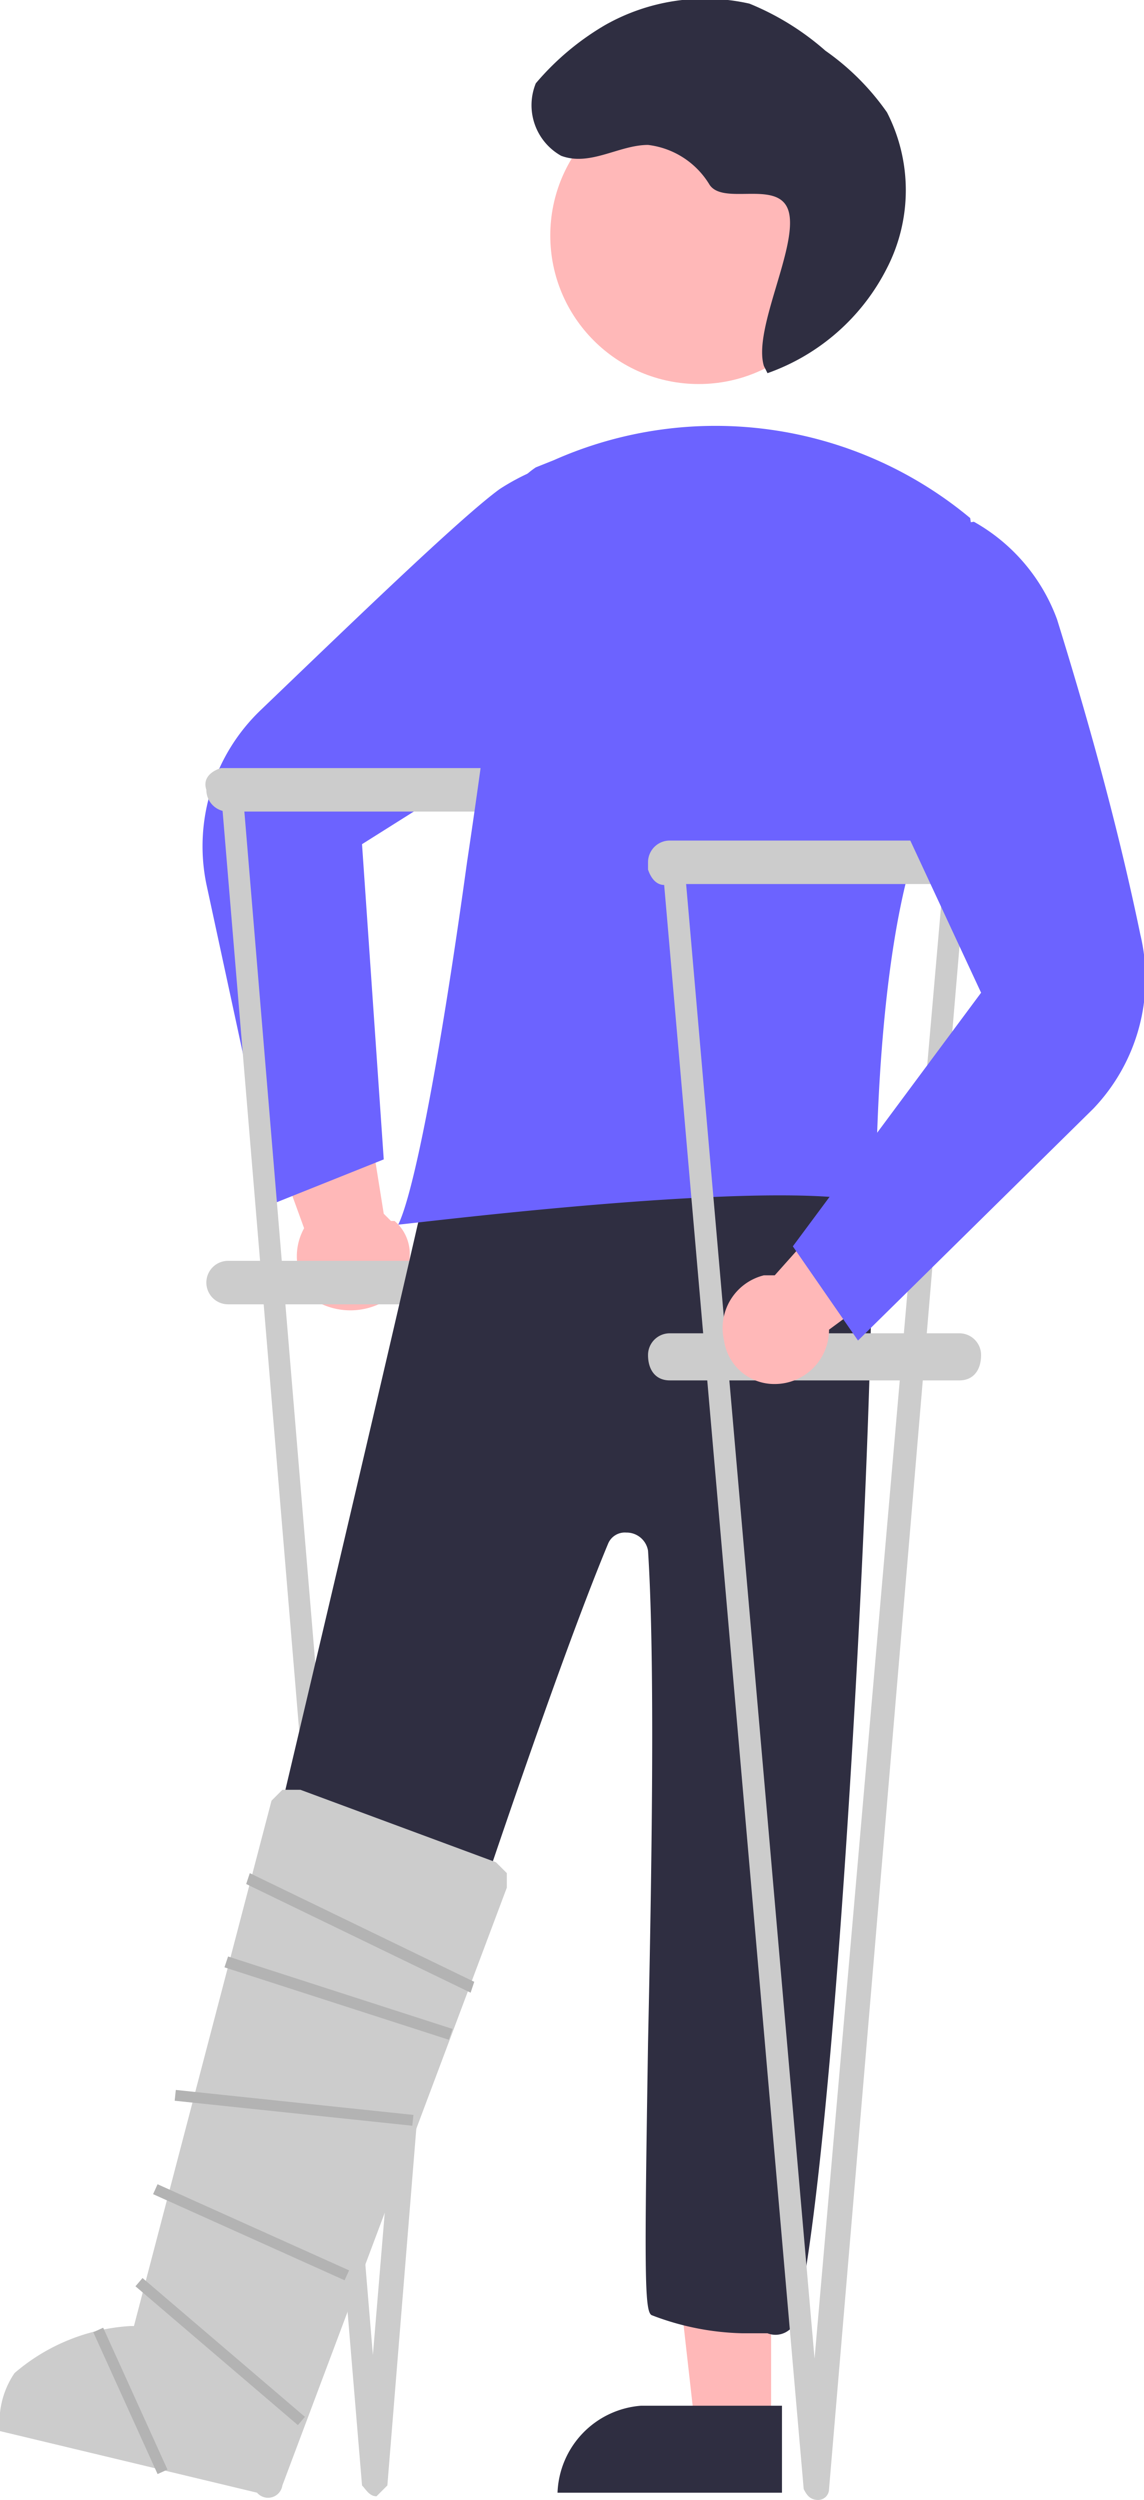 <svg xmlns="http://www.w3.org/2000/svg" viewBox="0 0 31.6 69"><defs><style>.cls-1{fill:#ffb8b8;}.cls-2{fill:#6c63ff;}.cls-3{fill:#ccc;}.cls-4{fill:#2f2e41;}.cls-5{fill:#b3b3b3;}</style></defs><g id="Layer_2" data-name="Layer 2"><g id="Layer_1-2" data-name="Layer 1"><g id="broken-foot"><path class="cls-1" d="M10.8,35.6a1.2,1.2,0,0,0,.1-1.9h-.1l-.2-.2-.8-5-3,1,1.6,4.4a1.6,1.6,0,0,0,.5,2.1,1.9,1.9,0,0,0,1.9-.2Z"/><path class="cls-2" d="M7.6,33.2,5.7,24.4a5.2,5.2,0,0,1,1.5-4.8c2.4-2.3,5.5-5.3,6.6-6.1a6.2,6.2,0,0,1,3.5-1h0l1.6,1.6-3.5,5.8L10,23.3l.6,8.7Z"/><path class="cls-3" d="M6.3,21.2h8a.6.6,0,0,1,.6.6h0a.6.6,0,0,1-.6.6h-8a.6.6,0,0,1-.6-.6h0c-.1-.3.1-.5.4-.6Z"/><path class="cls-3" d="M6.3,34.8h8a.6.6,0,0,1,.6.6h0a.6.6,0,0,1-.6.6h-8a.6.6,0,0,1-.6-.6h0a.6.6,0,0,1,.6-.6Z"/><path class="cls-3" d="M10.4,68.9c-.2,0-.3-.2-.4-.3L6.1,21.8c-.1-.2.1-.3.2-.3s.4.1.4.3L10.3,65l3.6-43.2c0-.2.2-.3.4-.3s.3.1.2.3L10.7,68.6l-.3.3Z"/><circle class="cls-1" cx="19.3" cy="6.5" r="4.1"/><polygon class="cls-1" points="7.1 67 5.1 66.3 6.6 58.5 9.5 59.5 7.1 67"/><path class="cls-4" d="M7,68.7l-6.3-2h0a2.5,2.5,0,0,1,3-1.6h.1l4,1.2Z"/><polygon class="cls-1" points="21.3 67 19.2 67 18.3 59 21.3 59 21.3 67"/><path class="cls-4" d="M15.4,68.8h6.2V66.4H17.7a2.5,2.5,0,0,0-2.3,2.4Z"/><path class="cls-4" d="M21.2,64.4h-.7a7.4,7.4,0,0,1-2.5-.5c-.2-.1-.2-1.2-.1-7.5.1-4.7.2-10.5,0-13.6a.6.6,0,0,0-.6-.5.5.5,0,0,0-.5.3c-1.5,3.6-4.2,11.7-5.9,17L9.5,63.8c0,.3-.2.6-.4.6H8.7L5.3,63.2a.8.8,0,0,1-.5-.8c.4-1.7,7.1-29.8,7.6-32.5a.9.9,0,0,1,.8-.5h.1l3.9.9,4.9,1h0c.2.1.3.1.4.3a4.2,4.2,0,0,0,1.6,1.1c.5.2-.5.2-.1.4S23.3,58.5,22,64a.6.6,0,0,1-.8.4Z"/><path class="cls-4" d="M21.1,10.1c-.3-1,.9-3.2.7-4.2s-1.8-.2-2.2-.8A2.3,2.3,0,0,0,17.9,4c-.8,0-1.6.6-2.4.3a1.6,1.6,0,0,1-.7-2h0A7.4,7.4,0,0,1,16.7.7a5.6,5.6,0,0,1,4-.6,7.4,7.4,0,0,1,2.1,1.3,6.9,6.9,0,0,1,1.7,1.7,4.7,4.7,0,0,1,0,4.3,5.9,5.9,0,0,1-3.3,2.9"/><path class="cls-2" d="M11,33.8c.4-.8,1.1-4.2,1.9-10,.6-4,1.1-8.1,1.3-10.1,0-.3.3-.6.6-.8l.5-.2a11,11,0,0,1,11.5,1.6h0c0,.1.9,4.7-.9,7.7s-1.7,11.2-1.7,11.2h-.1c-2.7-.7-12.9.6-13.1.6Z"/><path class="cls-3" d="M18.5,23.2h8a.6.6,0,0,1,.6.6h0a.6.6,0,0,1-.6.6h-8c-.3.1-.5-.1-.6-.4v-.2h0a.6.6,0,0,1,.6-.6Z"/><path class="cls-3" d="M18.5,36.8h8a.6.6,0,0,1,.6.6h0c0,.4-.2.7-.6.7h-8c-.4,0-.6-.3-.6-.7h0a.6.6,0,0,1,.6-.6Z"/><path class="cls-3" d="M22.6,69c-.2,0-.3-.1-.4-.3L18.3,23.9c-.1-.2,0-.3.2-.4h0c.2,0,.4.1.4.3h0l3.6,41.3,3.6-41.3c0-.2.2-.3.4-.3s.3.2.2.3L22.9,68.7a.3.3,0,0,1-.3.3Z"/><path class="cls-1" d="M20,37a1.5,1.5,0,0,1,1.1-1.8h.3l3.3-3.7,2,2.4-3.8,2.8a1.5,1.5,0,0,1-1.5,1.5A1.4,1.4,0,0,1,20,37Z"/><path class="cls-2" d="M21.9,34.4l5.2-7-2.7-5.8.2-6.8,2.3-.4h0a5.1,5.1,0,0,1,2.3,2.7c.9,2.9,1.7,5.8,2.3,8.7a5.2,5.2,0,0,1-1.3,4.8L23.7,37Z"/><path class="cls-3" d="M0,67.1l7.1,1.7a.4.4,0,0,0,.7-.2h0L14,52.1v-.4l-.3-.3-5.4-2H7.8l-.3.3h0L3.7,64.2H3.6A5.4,5.4,0,0,0,.4,65.5,2.4,2.4,0,0,0,0,67.1Z"/><rect class="cls-5" x="7.9" y="54.9" width="0.3" height="6.6" transform="translate(-50.6 60.1) rotate(-84)"/><rect class="cls-5" x="6.8" y="58.7" width="0.3" height="5.8" transform="translate(-52.1 42.7) rotate(-65.8)"/><polygon class="cls-5" points="12.4 56.3 6.2 54.3 6.3 54 12.5 56 12.4 56.3"/><polygon class="cls-5" points="13 55 6.8 52 6.9 51.7 13.1 54.7 13 55"/><rect class="cls-5" x="6" y="62" width="0.3" height="5.9" transform="translate(-47.3 27.4) rotate(-49.5)"/><rect class="cls-5" x="3.4" y="64.1" width="0.3" height="4.3" transform="translate(-27 7.4) rotate(-24.4)"/></g></g></g></svg>